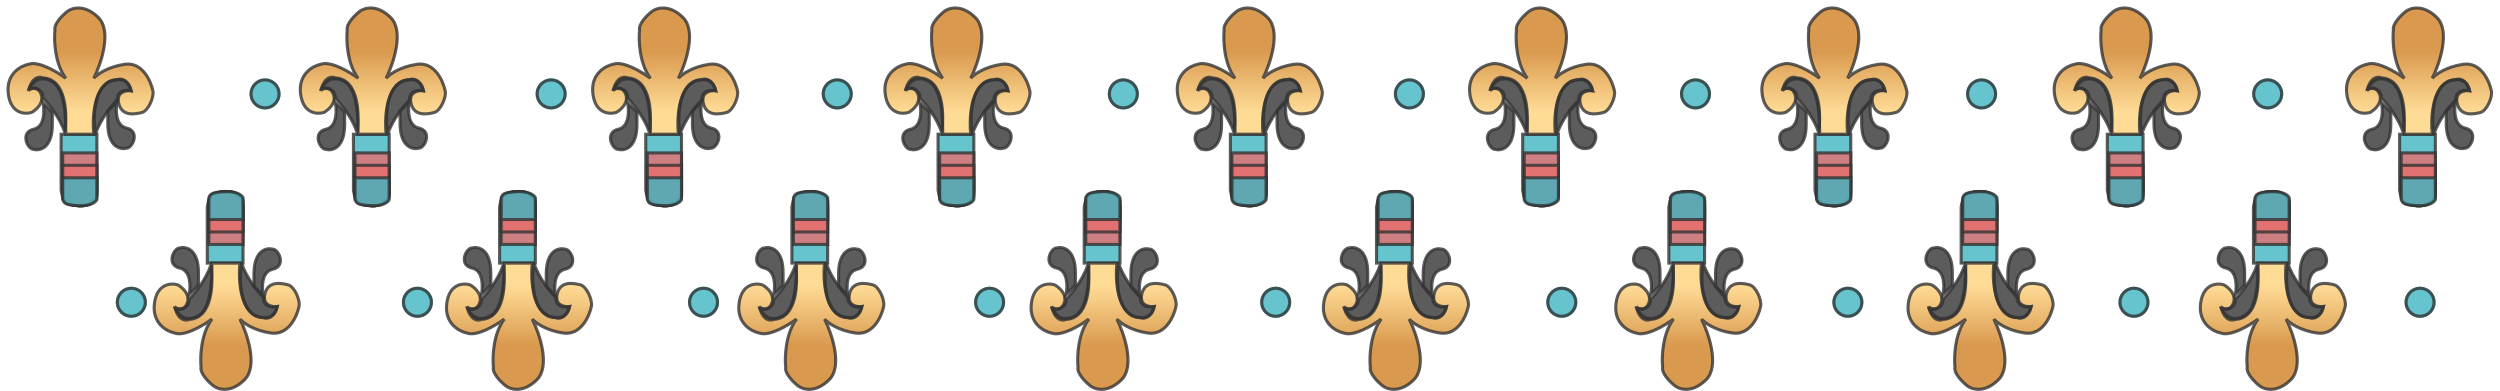 <svg width="313" height="49" viewBox="0 0 313 49" fill="none" xmlns="http://www.w3.org/2000/svg">
<g opacity="0.8">
<path d="M304.909 23.814V16.806H300.431V23.814C300.626 24.788 300.626 25.566 302.573 25.761C304.13 25.917 304.779 24.528 304.909 23.814Z" fill="#0FA3B1" fill-opacity="0.8" stroke="black" stroke-opacity="0.8" stroke-width="0.389"/>
<path d="M304.909 24.315V19.142H300.626V24.315C300.812 25.034 300.812 25.608 302.674 25.752C304.164 25.867 304.784 24.842 304.909 24.315Z" fill="#E14A4A" fill-opacity="0.8" stroke="black" stroke-opacity="0.8" stroke-width="0.389"/>
<path d="M304.909 24.655V20.7H300.626V24.655C300.812 25.205 300.812 25.644 302.674 25.754C304.164 25.842 304.784 25.058 304.909 24.655Z" fill="#E14A4A" fill-opacity="0.8" stroke="black" stroke-opacity="0.8" stroke-width="0.389"/>
<path d="M304.909 24.996V22.257H300.626V24.996C300.812 25.376 300.812 25.68 302.674 25.756C304.164 25.817 304.784 25.274 304.909 24.996Z" fill="#0FA3B1" fill-opacity="0.8" stroke="black" stroke-opacity="0.8" stroke-width="0.389"/>
<path d="M306.466 10.188C304.442 11.278 304.325 15.054 304.52 16.806H301.016C301.016 14.989 300.977 11.122 299.264 10.188C297.55 9.253 296.603 10.577 296.344 11.356C296.668 11.031 297.434 10.655 297.901 11.745C298.368 12.835 297.317 13.757 296.733 14.081C295.889 14.341 294.124 14.237 293.813 11.745C293.501 9.253 295.37 8.241 296.344 8.046C297.589 7.579 299.977 9.02 301.016 9.798C299.614 7.929 299.523 4.996 299.653 3.764C299.497 2.985 300.626 1.882 301.21 1.428C301.794 0.973 303.391 0.493 305.104 2.206C306.817 3.919 305.428 7.981 304.52 9.798C304.909 9.344 306.233 8.358 308.413 8.046C310.593 7.735 311.657 10.123 311.917 11.356C312.112 12.134 311.333 13.886 310.554 14.081C309.776 14.276 308.024 14.665 307.634 12.913C307.323 11.511 308.543 11.291 309.192 11.356C308.88 9.643 307.245 9.863 306.466 10.188Z" fill="url(#paint0_linear_1619_14264)" stroke="black" stroke-opacity="0.8" stroke-width="0.389"/>
<path d="M304.714 16.806C305.337 14.938 306.791 13.172 307.439 12.524C307.439 11.278 308.607 11.226 309.191 11.356C308.724 9.798 307.829 9.798 307.439 9.993C304.48 10.149 304.39 14.6 304.714 16.806Z" fill="black" fill-opacity="0.8" stroke="black" stroke-opacity="0.8" stroke-width="0.389"/>
<path d="M300.887 16.567C300.264 14.699 298.811 12.934 298.162 12.285C298.162 11.039 296.994 10.987 296.41 11.117C296.877 9.559 297.773 9.559 298.162 9.754C301.121 9.91 301.212 14.361 300.887 16.567Z" fill="black" fill-opacity="0.8" stroke="black" stroke-opacity="0.8" stroke-width="0.389"/>
<path d="M308.608 16.028C307.207 15.716 307.245 13.692 307.44 12.718L306.272 13.886V15.444C306.272 18.403 307.829 18.753 308.608 18.558C309.387 18.558 310.36 16.417 308.608 16.028Z" fill="black" fill-opacity="0.8" stroke="black" stroke-opacity="0.8" stroke-width="0.389"/>
<path d="M296.994 16.178C298.396 15.867 298.357 13.842 298.162 12.869L299.33 14.037V15.594C299.33 18.553 297.773 18.904 296.994 18.709C296.216 18.709 295.242 16.567 296.994 16.178Z" fill="black" fill-opacity="0.8" stroke="black" stroke-opacity="0.8" stroke-width="0.389"/>
<path d="M268.312 23.814V16.806H263.835V23.814C264.029 24.788 264.029 25.566 265.976 25.761C267.533 25.917 268.182 24.528 268.312 23.814Z" fill="#0FA3B1" fill-opacity="0.8" stroke="black" stroke-opacity="0.8" stroke-width="0.389"/>
<path d="M268.312 24.315V19.142H264.029V24.315C264.215 25.034 264.215 25.608 266.077 25.752C267.567 25.867 268.188 24.842 268.312 24.315Z" fill="#E14A4A" fill-opacity="0.8" stroke="black" stroke-opacity="0.8" stroke-width="0.389"/>
<path d="M268.312 24.655V20.7H264.029V24.655C264.215 25.205 264.215 25.644 266.077 25.754C267.567 25.842 268.188 25.058 268.312 24.655Z" fill="#E14A4A" fill-opacity="0.8" stroke="black" stroke-opacity="0.8" stroke-width="0.389"/>
<path d="M268.312 24.996V22.257H264.029V24.996C264.215 25.376 264.215 25.68 266.077 25.756C267.567 25.817 268.188 25.274 268.312 24.996Z" fill="#0FA3B1" fill-opacity="0.8" stroke="black" stroke-opacity="0.8" stroke-width="0.389"/>
<path d="M269.87 10.188C267.845 11.278 267.728 15.054 267.923 16.806H264.419C264.419 14.989 264.38 11.122 262.667 10.188C260.954 9.253 260.007 10.577 259.747 11.356C260.071 11.031 260.837 10.655 261.304 11.745C261.772 12.835 260.72 13.757 260.136 14.081C259.293 14.341 257.528 14.237 257.216 11.745C256.905 9.253 258.774 8.241 259.747 8.046C260.993 7.579 263.381 9.02 264.419 9.798C263.017 7.929 262.927 4.996 263.056 3.764C262.901 2.985 264.03 1.882 264.614 1.428C265.198 0.973 266.794 0.493 268.507 2.206C270.22 3.919 268.831 7.981 267.923 9.798C268.312 9.344 269.636 8.358 271.816 8.046C273.997 7.735 275.061 10.123 275.32 11.356C275.515 12.134 274.736 13.886 273.958 14.081C273.179 14.276 271.427 14.665 271.038 12.913C270.726 11.511 271.946 11.291 272.595 11.356C272.284 9.643 270.648 9.863 269.87 10.188Z" fill="url(#paint1_linear_1619_14264)" stroke="black" stroke-opacity="0.8" stroke-width="0.389"/>
<path d="M268.118 16.806C268.74 14.938 270.194 13.172 270.843 12.524C270.843 11.278 272.011 11.226 272.595 11.356C272.128 9.798 271.232 9.798 270.843 9.993C267.884 10.149 267.793 14.6 268.118 16.806Z" fill="black" fill-opacity="0.8" stroke="black" stroke-opacity="0.8" stroke-width="0.389"/>
<path d="M264.291 16.567C263.668 14.699 262.215 12.934 261.566 12.285C261.566 11.039 260.398 10.987 259.814 11.117C260.281 9.559 261.177 9.559 261.566 9.754C264.525 9.91 264.616 14.361 264.291 16.567Z" fill="black" fill-opacity="0.8" stroke="black" stroke-opacity="0.8" stroke-width="0.389"/>
<path d="M272.012 16.028C270.61 15.716 270.649 13.692 270.844 12.718L269.676 13.886V15.444C269.676 18.402 271.233 18.753 272.012 18.558C272.79 18.558 273.764 16.417 272.012 16.028Z" fill="black" fill-opacity="0.8" stroke="black" stroke-opacity="0.8" stroke-width="0.389"/>
<path d="M260.398 16.178C261.799 15.867 261.761 13.842 261.566 12.869L262.734 14.037V15.594C262.734 18.553 261.177 18.904 260.398 18.709C259.619 18.709 258.646 16.567 260.398 16.178Z" fill="black" fill-opacity="0.8" stroke="black" stroke-opacity="0.8" stroke-width="0.389"/>
<path d="M231.713 23.814V16.806H227.236V23.814C227.431 24.788 227.431 25.566 229.377 25.761C230.935 25.917 231.583 24.528 231.713 23.814Z" fill="#0FA3B1" fill-opacity="0.8" stroke="black" stroke-opacity="0.8" stroke-width="0.389"/>
<path d="M231.713 24.315V19.142H227.431V24.315C227.617 25.034 227.617 25.608 229.479 25.752C230.968 25.867 231.589 24.842 231.713 24.315Z" fill="#E14A4A" fill-opacity="0.8" stroke="black" stroke-opacity="0.8" stroke-width="0.389"/>
<path d="M231.713 24.655V20.7H227.431V24.655C227.617 25.205 227.617 25.644 229.479 25.754C230.968 25.842 231.589 25.058 231.713 24.655Z" fill="#E14A4A" fill-opacity="0.8" stroke="black" stroke-opacity="0.8" stroke-width="0.389"/>
<path d="M231.713 24.995V22.257H227.431V24.995C227.617 25.376 227.617 25.68 229.479 25.756C230.968 25.817 231.589 25.274 231.713 24.995Z" fill="#0FA3B1" fill-opacity="0.8" stroke="black" stroke-opacity="0.8" stroke-width="0.389"/>
<path d="M233.271 10.188C231.246 11.278 231.13 15.054 231.324 16.806H227.82C227.82 14.989 227.781 11.122 226.068 10.188C224.355 9.253 223.408 10.577 223.148 11.356C223.473 11.031 224.238 10.655 224.706 11.745C225.173 12.835 224.122 13.757 223.538 14.081C222.694 14.341 220.929 14.237 220.618 11.745C220.306 9.253 222.175 8.241 223.148 8.046C224.394 7.579 226.782 9.02 227.82 9.798C226.419 7.929 226.328 4.996 226.458 3.764C226.302 2.985 227.431 1.882 228.015 1.428C228.599 0.973 230.195 0.493 231.908 2.206C233.621 3.919 232.233 7.981 231.324 9.798C231.714 9.344 233.037 8.358 235.218 8.046C237.398 7.735 238.462 10.123 238.722 11.356C238.916 12.134 238.138 13.886 237.359 14.081C236.58 14.276 234.828 14.665 234.439 12.913C234.127 11.511 235.347 11.291 235.996 11.356C235.685 9.643 234.05 9.863 233.271 10.188Z" fill="url(#paint2_linear_1619_14264)" stroke="black" stroke-opacity="0.8" stroke-width="0.389"/>
<path d="M231.519 16.806C232.142 14.938 233.595 13.172 234.244 12.524C234.244 11.278 235.412 11.226 235.996 11.356C235.529 9.798 234.633 9.798 234.244 9.993C231.285 10.149 231.194 14.6 231.519 16.806Z" fill="black" fill-opacity="0.8" stroke="black" stroke-opacity="0.8" stroke-width="0.389"/>
<path d="M227.693 16.567C227.07 14.699 225.616 12.934 224.967 12.285C224.967 11.039 223.799 10.987 223.215 11.117C223.683 9.559 224.578 9.559 224.967 9.754C227.926 9.91 228.017 14.361 227.693 16.567Z" fill="black" fill-opacity="0.8" stroke="black" stroke-opacity="0.8" stroke-width="0.389"/>
<path d="M235.413 16.028C234.011 15.716 234.05 13.692 234.245 12.718L233.077 13.886V15.444C233.077 18.402 234.634 18.753 235.413 18.558C236.191 18.558 237.165 16.417 235.413 16.028Z" fill="black" fill-opacity="0.8" stroke="black" stroke-opacity="0.8" stroke-width="0.389"/>
<path d="M223.799 16.178C225.201 15.867 225.162 13.842 224.967 12.869L226.135 14.037V15.594C226.135 18.553 224.578 18.903 223.799 18.709C223.02 18.709 222.047 16.567 223.799 16.178Z" fill="black" fill-opacity="0.8" stroke="black" stroke-opacity="0.8" stroke-width="0.389"/>
<path d="M195.116 23.814V16.806H190.638V23.814C190.833 24.788 190.833 25.566 192.78 25.761C194.337 25.917 194.986 24.528 195.116 23.814Z" fill="#0FA3B1" fill-opacity="0.8" stroke="black" stroke-opacity="0.8" stroke-width="0.389"/>
<path d="M195.116 24.315V19.142H190.833V24.315C191.019 25.034 191.019 25.608 192.881 25.752C194.371 25.867 194.991 24.842 195.116 24.315Z" fill="#E14A4A" fill-opacity="0.8" stroke="black" stroke-opacity="0.8" stroke-width="0.389"/>
<path d="M195.116 24.655V20.7H190.833V24.655C191.019 25.205 191.019 25.644 192.881 25.754C194.371 25.842 194.991 25.058 195.116 24.655Z" fill="#E14A4A" fill-opacity="0.8" stroke="black" stroke-opacity="0.8" stroke-width="0.389"/>
<path d="M195.116 24.996V22.257H190.833V24.996C191.019 25.376 191.019 25.68 192.881 25.756C194.371 25.817 194.991 25.274 195.116 24.996Z" fill="#0FA3B1" fill-opacity="0.8" stroke="black" stroke-opacity="0.8" stroke-width="0.389"/>
<path d="M196.673 10.188C194.649 11.278 194.532 15.054 194.727 16.806H191.223C191.223 14.989 191.184 11.122 189.471 10.188C187.758 9.253 186.81 10.577 186.551 11.356C186.875 11.031 187.641 10.655 188.108 11.745C188.575 12.835 187.524 13.757 186.94 14.081C186.096 14.341 184.332 14.237 184.02 11.745C183.709 9.253 185.577 8.241 186.551 8.046C187.797 7.579 190.185 9.02 191.223 9.798C189.821 7.929 189.73 4.996 189.86 3.764C189.704 2.985 190.833 1.882 191.417 1.428C192.001 0.973 193.598 0.493 195.311 2.206C197.024 3.919 195.635 7.981 194.727 9.798C195.116 9.344 196.44 8.358 198.62 8.046C200.8 7.735 201.864 10.123 202.124 11.356C202.319 12.134 201.54 13.886 200.761 14.081C199.983 14.276 198.231 14.665 197.841 12.913C197.53 11.511 198.75 11.291 199.399 11.356C199.087 9.643 197.452 9.863 196.673 10.188Z" fill="url(#paint3_linear_1619_14264)" stroke="black" stroke-opacity="0.8" stroke-width="0.389"/>
<path d="M194.921 16.806C195.544 14.938 196.998 13.172 197.647 12.524C197.647 11.278 198.815 11.226 199.399 11.356C198.931 9.798 198.036 9.798 197.647 9.993C194.688 10.149 194.597 14.6 194.921 16.806Z" fill="black" fill-opacity="0.8" stroke="black" stroke-opacity="0.8" stroke-width="0.389"/>
<path d="M191.095 16.567C190.472 14.699 189.019 12.934 188.37 12.285C188.37 11.039 187.202 10.987 186.618 11.117C187.085 9.559 187.98 9.559 188.37 9.754C191.329 9.91 191.42 14.361 191.095 16.567Z" fill="black" fill-opacity="0.8" stroke="black" stroke-opacity="0.8" stroke-width="0.389"/>
<path d="M198.815 16.028C197.414 15.716 197.453 13.692 197.647 12.718L196.479 13.886V15.444C196.479 18.402 198.037 18.753 198.815 18.558C199.594 18.558 200.567 16.417 198.815 16.028Z" fill="black" fill-opacity="0.8" stroke="black" stroke-opacity="0.8" stroke-width="0.389"/>
<path d="M187.202 16.178C188.603 15.867 188.564 13.842 188.37 12.869L189.538 14.037V15.594C189.538 18.553 187.98 18.904 187.202 18.709C186.423 18.709 185.45 16.567 187.202 16.178Z" fill="black" fill-opacity="0.8" stroke="black" stroke-opacity="0.8" stroke-width="0.389"/>
<path d="M158.519 23.814V16.806H154.042V23.814C154.237 24.788 154.237 25.566 156.183 25.761C157.741 25.917 158.39 24.528 158.519 23.814Z" fill="#0FA3B1" fill-opacity="0.8" stroke="black" stroke-opacity="0.8" stroke-width="0.389"/>
<path d="M158.519 24.315V19.142H154.237V24.315C154.423 25.034 154.423 25.608 156.285 25.752C157.775 25.867 158.395 24.842 158.519 24.315Z" fill="#E14A4A" fill-opacity="0.8" stroke="black" stroke-opacity="0.8" stroke-width="0.389"/>
<path d="M158.519 24.655V20.7H154.237V24.655C154.423 25.205 154.423 25.644 156.285 25.754C157.775 25.842 158.395 25.058 158.519 24.655Z" fill="#E14A4A" fill-opacity="0.8" stroke="black" stroke-opacity="0.8" stroke-width="0.389"/>
<path d="M158.519 24.996V22.257H154.237V24.996C154.423 25.376 154.423 25.68 156.285 25.756C157.775 25.817 158.395 25.274 158.519 24.996Z" fill="#0FA3B1" fill-opacity="0.8" stroke="black" stroke-opacity="0.8" stroke-width="0.389"/>
<path d="M160.077 10.188C158.053 11.278 157.936 15.054 158.13 16.806H154.626C154.626 14.989 154.587 11.122 152.874 10.188C151.161 9.253 150.214 10.577 149.954 11.356C150.279 11.031 151.045 10.655 151.512 11.745C151.979 12.835 150.928 13.757 150.344 14.081C149.5 14.341 147.735 14.237 147.424 11.745C147.112 9.253 148.981 8.241 149.954 8.046C151.2 7.579 153.588 9.02 154.626 9.798C153.225 7.929 153.134 4.996 153.264 3.764C153.108 2.985 154.237 1.882 154.821 1.428C155.405 0.973 157.001 0.493 158.714 2.206C160.427 3.919 159.039 7.981 158.13 9.798C158.52 9.344 159.843 8.358 162.024 8.046C164.204 7.735 165.268 10.123 165.528 11.356C165.722 12.134 164.944 13.886 164.165 14.081C163.386 14.276 161.634 14.665 161.245 12.913C160.934 11.511 162.154 11.291 162.802 11.356C162.491 9.643 160.856 9.863 160.077 10.188Z" fill="url(#paint4_linear_1619_14264)" stroke="black" stroke-opacity="0.8" stroke-width="0.389"/>
<path d="M158.325 16.806C158.948 14.938 160.401 13.172 161.05 12.524C161.05 11.278 162.218 11.226 162.802 11.356C162.335 9.798 161.44 9.798 161.05 9.993C158.091 10.149 158 14.6 158.325 16.806Z" fill="black" fill-opacity="0.8" stroke="black" stroke-opacity="0.8" stroke-width="0.389"/>
<path d="M154.499 16.567C153.876 14.699 152.422 12.934 151.773 12.285C151.773 11.039 150.605 10.987 150.021 11.117C150.489 9.559 151.384 9.559 151.773 9.754C154.732 9.91 154.823 14.361 154.499 16.567Z" fill="black" fill-opacity="0.8" stroke="black" stroke-opacity="0.8" stroke-width="0.389"/>
<path d="M162.219 16.028C160.817 15.716 160.856 13.692 161.051 12.718L159.883 13.886V15.444C159.883 18.402 161.44 18.753 162.219 18.558C162.998 18.558 163.971 16.417 162.219 16.028Z" fill="black" fill-opacity="0.8" stroke="black" stroke-opacity="0.8" stroke-width="0.389"/>
<path d="M150.605 16.178C152.007 15.867 151.968 13.842 151.773 12.869L152.941 14.037V15.594C152.941 18.553 151.384 18.904 150.605 18.709C149.827 18.709 148.853 16.567 150.605 16.178Z" fill="black" fill-opacity="0.8" stroke="black" stroke-opacity="0.8" stroke-width="0.389"/>
<path d="M121.921 23.814V16.806H117.444V23.814C117.639 24.788 117.639 25.566 119.585 25.761C121.143 25.917 121.791 24.528 121.921 23.814Z" fill="#0FA3B1" fill-opacity="0.8" stroke="black" stroke-opacity="0.8" stroke-width="0.389"/>
<path d="M121.921 24.315V19.142H117.639V24.315C117.825 25.034 117.825 25.608 119.687 25.752C121.176 25.867 121.797 24.842 121.921 24.315Z" fill="#E14A4A" fill-opacity="0.8" stroke="black" stroke-opacity="0.8" stroke-width="0.389"/>
<path d="M121.921 24.655V20.7H117.639V24.655C117.825 25.205 117.825 25.644 119.687 25.754C121.176 25.842 121.797 25.058 121.921 24.655Z" fill="#E14A4A" fill-opacity="0.8" stroke="black" stroke-opacity="0.8" stroke-width="0.389"/>
<path d="M121.921 24.996V22.257H117.639V24.996C117.825 25.376 117.825 25.68 119.687 25.756C121.176 25.817 121.797 25.274 121.921 24.996Z" fill="#0FA3B1" fill-opacity="0.8" stroke="black" stroke-opacity="0.8" stroke-width="0.389"/>
<path d="M123.479 10.188C121.454 11.278 121.338 15.054 121.532 16.806H118.028C118.028 14.989 117.989 11.122 116.276 10.188C114.563 9.253 113.616 10.577 113.356 11.356C113.681 11.031 114.446 10.655 114.914 11.745C115.381 12.835 114.33 13.757 113.746 14.081C112.902 14.341 111.137 14.237 110.826 11.745C110.514 9.253 112.383 8.241 113.356 8.046C114.602 7.579 116.99 9.02 118.028 9.798C116.627 7.929 116.536 4.996 116.666 3.764C116.51 2.985 117.639 1.882 118.223 1.428C118.807 0.973 120.403 0.493 122.116 2.206C123.829 3.919 122.441 7.981 121.532 9.798C121.922 9.344 123.245 8.358 125.426 8.046C127.606 7.735 128.67 10.123 128.93 11.356C129.124 12.134 128.346 13.886 127.567 14.081C126.788 14.276 125.036 14.665 124.647 12.913C124.335 11.511 125.555 11.291 126.204 11.356C125.893 9.643 124.258 9.863 123.479 10.188Z" fill="url(#paint5_linear_1619_14264)" stroke="black" stroke-opacity="0.8" stroke-width="0.389"/>
<path d="M121.727 16.806C122.35 14.938 123.803 13.172 124.452 12.524C124.452 11.278 125.62 11.226 126.204 11.356C125.737 9.798 124.841 9.798 124.452 9.993C121.493 10.149 121.402 14.6 121.727 16.806Z" fill="black" fill-opacity="0.8" stroke="black" stroke-opacity="0.8" stroke-width="0.389"/>
<path d="M117.901 16.567C117.278 14.699 115.824 12.934 115.175 12.285C115.175 11.039 114.007 10.987 113.423 11.117C113.891 9.559 114.786 9.559 115.175 9.754C118.134 9.91 118.225 14.361 117.901 16.567Z" fill="black" fill-opacity="0.8" stroke="black" stroke-opacity="0.8" stroke-width="0.389"/>
<path d="M125.621 16.028C124.219 15.716 124.258 13.692 124.453 12.718L123.285 13.886V15.444C123.285 18.402 124.842 18.753 125.621 18.558C126.399 18.558 127.373 16.417 125.621 16.028Z" fill="black" fill-opacity="0.8" stroke="black" stroke-opacity="0.8" stroke-width="0.389"/>
<path d="M114.007 16.178C115.409 15.867 115.37 13.842 115.175 12.869L116.343 14.037V15.594C116.343 18.553 114.786 18.904 114.007 18.709C113.228 18.709 112.255 16.567 114.007 16.178Z" fill="black" fill-opacity="0.8" stroke="black" stroke-opacity="0.8" stroke-width="0.389"/>
<path d="M85.325 23.814V16.806H80.847V23.814C81.042 24.788 81.042 25.566 82.989 25.761C84.546 25.917 85.195 24.528 85.325 23.814Z" fill="#0FA3B1" fill-opacity="0.8" stroke="black" stroke-opacity="0.8" stroke-width="0.389"/>
<path d="M85.325 24.315V19.142H81.042V24.315C81.228 25.034 81.228 25.608 83.09 25.752C84.58 25.867 85.2 24.842 85.325 24.315Z" fill="#E14A4A" fill-opacity="0.8" stroke="black" stroke-opacity="0.8" stroke-width="0.389"/>
<path d="M85.325 24.655V20.7H81.042V24.655C81.228 25.205 81.228 25.644 83.09 25.754C84.58 25.842 85.2 25.058 85.325 24.655Z" fill="#E14A4A" fill-opacity="0.8" stroke="black" stroke-opacity="0.8" stroke-width="0.389"/>
<path d="M85.325 24.996V22.257H81.042V24.996C81.228 25.376 81.228 25.68 83.09 25.756C84.58 25.817 85.2 25.274 85.325 24.996Z" fill="#0FA3B1" fill-opacity="0.8" stroke="black" stroke-opacity="0.8" stroke-width="0.389"/>
<path d="M86.882 10.188C84.858 11.278 84.741 15.054 84.936 16.806H81.432C81.432 14.989 81.393 11.122 79.68 10.188C77.966 9.253 77.019 10.577 76.76 11.356C77.084 11.031 77.85 10.655 78.317 11.745C78.784 12.835 77.733 13.757 77.149 14.081C76.305 14.341 74.54 14.237 74.229 11.745C73.917 9.253 75.786 8.241 76.76 8.046C78.005 7.579 80.393 9.02 81.432 9.798C80.03 7.929 79.939 4.996 80.069 3.764C79.913 2.985 81.042 1.882 81.626 1.428C82.21 0.973 83.806 0.493 85.52 2.206C87.233 3.919 85.844 7.981 84.936 9.798C85.325 9.344 86.649 8.358 88.829 8.046C91.009 7.735 92.073 10.123 92.333 11.356C92.528 12.134 91.749 13.886 90.97 14.081C90.192 14.276 88.44 14.665 88.05 12.913C87.739 11.511 88.959 11.291 89.608 11.356C89.296 9.643 87.661 9.863 86.882 10.188Z" fill="url(#paint6_linear_1619_14264)" stroke="black" stroke-opacity="0.8" stroke-width="0.389"/>
<path d="M85.13 16.806C85.753 14.938 87.207 13.172 87.855 12.524C87.855 11.278 89.023 11.226 89.607 11.356C89.14 9.798 88.245 9.798 87.855 9.993C84.897 10.149 84.806 14.6 85.13 16.806Z" fill="black" fill-opacity="0.8" stroke="black" stroke-opacity="0.8" stroke-width="0.389"/>
<path d="M81.304 16.567C80.681 14.699 79.228 12.934 78.579 12.285C78.579 11.039 77.411 10.987 76.827 11.117C77.294 9.559 78.189 9.559 78.579 9.754C81.538 9.91 81.629 14.361 81.304 16.567Z" fill="black" fill-opacity="0.8" stroke="black" stroke-opacity="0.8" stroke-width="0.389"/>
<path d="M89.024 16.028C87.623 15.716 87.662 13.692 87.856 12.718L86.688 13.886V15.444C86.688 18.403 88.245 18.753 89.024 18.558C89.803 18.558 90.776 16.417 89.024 16.028Z" fill="black" fill-opacity="0.8" stroke="black" stroke-opacity="0.8" stroke-width="0.389"/>
<path d="M77.41 16.178C78.812 15.867 78.773 13.842 78.578 12.869L79.746 14.037V15.594C79.746 18.553 78.189 18.904 77.41 18.709C76.632 18.709 75.658 16.567 77.41 16.178Z" fill="black" fill-opacity="0.8" stroke="black" stroke-opacity="0.8" stroke-width="0.389"/>
<path d="M48.727 23.814V16.806H44.25V23.814C44.444 24.788 44.444 25.566 46.391 25.761C47.948 25.917 48.597 24.528 48.727 23.814Z" fill="#0FA3B1" fill-opacity="0.8" stroke="black" stroke-opacity="0.8" stroke-width="0.389"/>
<path d="M48.727 24.315V19.142H44.444V24.315C44.63 25.034 44.63 25.608 46.492 25.752C47.982 25.867 48.603 24.842 48.727 24.315Z" fill="#E14A4A" fill-opacity="0.8" stroke="black" stroke-opacity="0.8" stroke-width="0.389"/>
<path d="M48.727 24.655V20.7H44.444V24.655C44.63 25.205 44.63 25.644 46.492 25.754C47.982 25.842 48.603 25.058 48.727 24.655Z" fill="#E14A4A" fill-opacity="0.8" stroke="black" stroke-opacity="0.8" stroke-width="0.389"/>
<path d="M48.727 24.996V22.257H44.444V24.996C44.63 25.376 44.63 25.68 46.492 25.756C47.982 25.817 48.603 25.274 48.727 24.996Z" fill="#0FA3B1" fill-opacity="0.8" stroke="black" stroke-opacity="0.8" stroke-width="0.389"/>
<path d="M50.285 10.188C48.26 11.278 48.143 15.054 48.338 16.806H44.834C44.834 14.989 44.795 11.122 43.082 10.188C41.369 9.253 40.422 10.577 40.162 11.356C40.486 11.031 41.252 10.655 41.719 11.745C42.187 12.835 41.135 13.757 40.551 14.081C39.708 14.341 37.943 14.237 37.631 11.745C37.32 9.253 39.189 8.241 40.162 8.046C41.408 7.579 43.796 9.02 44.834 9.798C43.432 7.929 43.342 4.996 43.471 3.764C43.316 2.985 44.445 1.882 45.029 1.428C45.613 0.973 47.209 0.493 48.922 2.206C50.635 3.919 49.246 7.981 48.338 9.798C48.727 9.344 50.051 8.358 52.231 8.046C54.411 7.735 55.476 10.123 55.735 11.356C55.93 12.134 55.151 13.886 54.373 14.081C53.594 14.276 51.842 14.665 51.453 12.913C51.141 11.511 52.361 11.291 53.01 11.356C52.698 9.643 51.063 9.863 50.285 10.188Z" fill="url(#paint7_linear_1619_14264)" stroke="black" stroke-opacity="0.8" stroke-width="0.389"/>
<path d="M48.532 16.806C49.155 14.938 50.609 13.172 51.258 12.524C51.258 11.278 52.426 11.226 53.01 11.356C52.543 9.798 51.647 9.798 51.258 9.993C48.299 10.149 48.208 14.6 48.532 16.806Z" fill="black" fill-opacity="0.8" stroke="black" stroke-opacity="0.8" stroke-width="0.389"/>
<path d="M44.706 16.567C44.084 14.699 42.63 12.934 41.981 12.285C41.981 11.039 40.813 10.987 40.229 11.117C40.696 9.559 41.592 9.559 41.981 9.754C44.94 9.91 45.031 14.361 44.706 16.567Z" fill="black" fill-opacity="0.8" stroke="black" stroke-opacity="0.8" stroke-width="0.389"/>
<path d="M52.426 16.028C51.025 15.716 51.064 13.692 51.258 12.718L50.09 13.886V15.444C50.09 18.402 51.648 18.753 52.426 18.558C53.205 18.558 54.178 16.417 52.426 16.028Z" fill="black" fill-opacity="0.8" stroke="black" stroke-opacity="0.8" stroke-width="0.389"/>
<path d="M40.813 16.178C42.214 15.867 42.175 13.842 41.981 12.869L43.149 14.037V15.594C43.149 18.553 41.592 18.904 40.813 18.709C40.034 18.709 39.061 16.567 40.813 16.178Z" fill="black" fill-opacity="0.8" stroke="black" stroke-opacity="0.8" stroke-width="0.389"/>
<path d="M12.13 23.814V16.806H7.653L7.653 23.814C7.848 24.788 7.848 25.566 9.794 25.761C11.352 25.917 12.001 24.528 12.13 23.814Z" fill="#0FA3B1" fill-opacity="0.8" stroke="black" stroke-opacity="0.8" stroke-width="0.389"/>
<path d="M12.13 24.315V19.142H7.848L7.848 24.315C8.034 25.034 8.034 25.608 9.896 25.752C11.385 25.867 12.006 24.842 12.13 24.315Z" fill="#E14A4A" fill-opacity="0.8" stroke="black" stroke-opacity="0.8" stroke-width="0.389"/>
<path d="M12.13 24.655V20.7H7.848V24.655C8.034 25.205 8.034 25.644 9.896 25.754C11.385 25.842 12.006 25.058 12.13 24.655Z" fill="#E14A4A" fill-opacity="0.8" stroke="black" stroke-opacity="0.8" stroke-width="0.389"/>
<path d="M12.13 24.996V22.257H7.848V24.996C8.034 25.376 8.034 25.68 9.896 25.756C11.385 25.817 12.006 25.274 12.13 24.996Z" fill="#0FA3B1" fill-opacity="0.8" stroke="black" stroke-opacity="0.8" stroke-width="0.389"/>
<path d="M13.688 10.188C11.663 11.278 11.547 15.054 11.741 16.806H8.237C8.237 14.989 8.198 11.122 6.485 10.188C4.772 9.253 3.825 10.577 3.565 11.356C3.89 11.031 4.655 10.655 5.123 11.745C5.59 12.835 4.539 13.757 3.955 14.081C3.111 14.341 1.346 14.237 1.035 11.745C0.723 9.253 2.592 8.241 3.565 8.046C4.811 7.579 7.199 9.02 8.237 9.798C6.836 7.929 6.745 4.996 6.875 3.764C6.719 2.985 7.848 1.882 8.432 1.428C9.016 0.973 10.612 0.493 12.325 2.206C14.038 3.919 12.65 7.981 11.741 9.798C12.131 9.344 13.454 8.358 15.635 8.046C17.815 7.735 18.879 10.123 19.139 11.356C19.333 12.134 18.555 13.886 17.776 14.081C16.997 14.276 15.245 14.665 14.856 12.913C14.544 11.511 15.764 11.291 16.413 11.356C16.102 9.643 14.467 9.863 13.688 10.188Z" fill="url(#paint8_linear_1619_14264)" stroke="black" stroke-opacity="0.8" stroke-width="0.389"/>
<path d="M11.936 16.806C12.559 14.938 14.012 13.172 14.661 12.524C14.661 11.278 15.829 11.226 16.413 11.356C15.946 9.798 15.05 9.798 14.661 9.993C11.702 10.149 11.611 14.6 11.936 16.806Z" fill="black" fill-opacity="0.8" stroke="black" stroke-opacity="0.8" stroke-width="0.389"/>
<path d="M8.11 16.567C7.487 14.699 6.033 12.934 5.384 12.285C5.384 11.039 4.216 10.987 3.632 11.117C4.1 9.559 4.995 9.559 5.384 9.754C8.343 9.91 8.434 14.361 8.11 16.567Z" fill="black" fill-opacity="0.8" stroke="black" stroke-opacity="0.8" stroke-width="0.389"/>
<path d="M15.83 16.028C14.428 15.716 14.467 13.692 14.662 12.718L13.494 13.886V15.444C13.494 18.403 15.051 18.753 15.83 18.558C16.608 18.558 17.582 16.417 15.83 16.028Z" fill="black" fill-opacity="0.8" stroke="black" stroke-opacity="0.8" stroke-width="0.389"/>
<path d="M4.216 16.178C5.618 15.867 5.579 13.842 5.384 12.869L6.552 14.037V15.594C6.552 18.553 4.995 18.904 4.216 18.709C3.437 18.709 2.464 16.567 4.216 16.178Z" fill="black" fill-opacity="0.8" stroke="black" stroke-opacity="0.8" stroke-width="0.389"/>
<path d="M286.609 25.93V32.938H282.131V25.93C282.326 24.956 282.326 24.178 284.273 23.983C285.83 23.827 286.479 25.216 286.609 25.93Z" fill="#0FA3B1" fill-opacity="0.8" stroke="black" stroke-opacity="0.8" stroke-width="0.389"/>
<path d="M286.609 25.429V30.602H282.326V25.429C282.512 24.71 282.512 24.136 284.374 23.992C285.864 23.877 286.485 24.902 286.609 25.429Z" fill="#E14A4A" fill-opacity="0.8" stroke="black" stroke-opacity="0.8" stroke-width="0.389"/>
<path d="M286.609 25.088V29.044H282.326V25.088C282.512 24.539 282.512 24.1 284.374 23.99C285.864 23.902 286.485 24.686 286.609 25.088Z" fill="#E14A4A" fill-opacity="0.8" stroke="black" stroke-opacity="0.8" stroke-width="0.389"/>
<path d="M286.609 24.748V27.487H282.326V24.748C282.512 24.368 282.512 24.064 284.374 23.988C285.864 23.927 286.485 24.469 286.609 24.748Z" fill="#0FA3B1" fill-opacity="0.8" stroke="black" stroke-opacity="0.8" stroke-width="0.389"/>
<path d="M288.166 39.556C286.142 38.466 286.025 34.69 286.22 32.938H282.716C282.716 34.755 282.677 38.622 280.964 39.556C279.251 40.491 278.303 39.167 278.044 38.388C278.368 38.713 279.134 39.089 279.601 37.999C280.068 36.909 279.017 35.987 278.433 35.663C277.59 35.403 275.825 35.507 275.513 37.999C275.202 40.491 277.07 41.503 278.044 41.698C279.29 42.165 281.678 40.724 282.716 39.946C281.314 41.814 281.223 44.747 281.353 45.98C281.197 46.759 282.326 47.862 282.91 48.316C283.494 48.77 285.091 49.251 286.804 47.538C288.517 45.825 287.128 41.763 286.22 39.946C286.609 40.4 287.933 41.386 290.113 41.698C292.293 42.009 293.358 39.621 293.617 38.388C293.812 37.61 293.033 35.858 292.254 35.663C291.476 35.468 289.724 35.079 289.334 36.831C289.023 38.233 290.243 38.453 290.892 38.388C290.58 40.101 288.945 39.881 288.166 39.556Z" fill="url(#paint9_linear_1619_14264)" stroke="black" stroke-opacity="0.8" stroke-width="0.389"/>
<path d="M286.414 32.938C287.037 34.806 288.491 36.571 289.14 37.22C289.14 38.466 290.308 38.518 290.892 38.388C290.424 39.946 289.529 39.946 289.14 39.751C286.181 39.595 286.09 35.144 286.414 32.938Z" fill="black" fill-opacity="0.8" stroke="black" stroke-opacity="0.8" stroke-width="0.389"/>
<path d="M282.588 33.176C281.965 35.045 280.512 36.81 279.863 37.459C279.863 38.705 278.695 38.757 278.111 38.627C278.578 40.184 279.474 40.184 279.863 39.99C282.822 39.834 282.913 35.383 282.588 33.176Z" fill="black" fill-opacity="0.8" stroke="black" stroke-opacity="0.8" stroke-width="0.389"/>
<path d="M290.308 33.716C288.907 34.028 288.946 36.052 289.14 37.026L287.972 35.858V34.3C287.972 31.341 289.53 30.991 290.308 31.186C291.087 31.186 292.06 33.327 290.308 33.716Z" fill="black" fill-opacity="0.8" stroke="black" stroke-opacity="0.8" stroke-width="0.389"/>
<path d="M278.695 33.566C280.096 33.877 280.057 35.902 279.863 36.875L281.031 35.707V34.15C281.031 31.191 279.473 30.84 278.695 31.035C277.916 31.035 276.943 33.176 278.695 33.566Z" fill="black" fill-opacity="0.8" stroke="black" stroke-opacity="0.8" stroke-width="0.389"/>
<path d="M250.013 25.93V32.938H245.536V25.93C245.73 24.956 245.73 24.178 247.677 23.983C249.234 23.827 249.883 25.216 250.013 25.93Z" fill="#0FA3B1" fill-opacity="0.8" stroke="black" stroke-opacity="0.8" stroke-width="0.389"/>
<path d="M250.013 25.429V30.602H245.73V25.429C245.917 24.71 245.917 24.136 247.779 23.992C249.268 23.877 249.889 24.902 250.013 25.429Z" fill="#E14A4A" fill-opacity="0.8" stroke="black" stroke-opacity="0.8" stroke-width="0.389"/>
<path d="M250.013 25.088V29.044H245.73V25.088C245.917 24.539 245.917 24.1 247.779 23.99C249.268 23.902 249.889 24.686 250.013 25.088Z" fill="#E14A4A" fill-opacity="0.8" stroke="black" stroke-opacity="0.8" stroke-width="0.389"/>
<path d="M250.013 24.748V27.487H245.73V24.748C245.917 24.368 245.917 24.064 247.779 23.988C249.268 23.927 249.889 24.469 250.013 24.748Z" fill="#0FA3B1" fill-opacity="0.8" stroke="black" stroke-opacity="0.8" stroke-width="0.389"/>
<path d="M251.571 39.556C249.546 38.466 249.429 34.69 249.624 32.938H246.12C246.12 34.755 246.081 38.622 244.368 39.556C242.655 40.491 241.708 39.167 241.448 38.388C241.773 38.713 242.538 39.089 243.005 37.999C243.473 36.909 242.421 35.987 241.837 35.663C240.994 35.403 239.229 35.507 238.917 37.999C238.606 40.491 240.475 41.503 241.448 41.698C242.694 42.165 245.082 40.724 246.12 39.946C244.718 41.814 244.628 44.747 244.757 45.98C244.602 46.759 245.731 47.862 246.315 48.316C246.899 48.77 248.495 49.251 250.208 47.538C251.921 45.825 250.532 41.763 249.624 39.946C250.013 40.4 251.337 41.386 253.517 41.698C255.698 42.009 256.762 39.621 257.021 38.388C257.216 37.61 256.437 35.858 255.659 35.663C254.88 35.468 253.128 35.079 252.739 36.831C252.427 38.233 253.647 38.453 254.296 38.388C253.985 40.101 252.349 39.881 251.571 39.556Z" fill="url(#paint10_linear_1619_14264)" stroke="black" stroke-opacity="0.8" stroke-width="0.389"/>
<path d="M249.819 32.938C250.441 34.806 251.895 36.571 252.544 37.22C252.544 38.466 253.712 38.518 254.296 38.388C253.829 39.946 252.933 39.946 252.544 39.751C249.585 39.595 249.494 35.144 249.819 32.938Z" fill="black" fill-opacity="0.8" stroke="black" stroke-opacity="0.8" stroke-width="0.389"/>
<path d="M245.993 33.176C245.37 35.045 243.916 36.81 243.267 37.459C243.267 38.705 242.099 38.757 241.515 38.627C241.982 40.184 242.878 40.184 243.267 39.99C246.226 39.834 246.317 35.383 245.993 33.176Z" fill="black" fill-opacity="0.8" stroke="black" stroke-opacity="0.8" stroke-width="0.389"/>
<path d="M253.713 33.716C252.311 34.028 252.35 36.052 252.545 37.026L251.377 35.858V34.3C251.377 31.341 252.934 30.991 253.713 31.186C254.491 31.186 255.465 33.327 253.713 33.716Z" fill="black" fill-opacity="0.8" stroke="black" stroke-opacity="0.8" stroke-width="0.389"/>
<path d="M242.099 33.566C243.501 33.877 243.462 35.902 243.267 36.875L244.435 35.707V34.15C244.435 31.191 242.878 30.84 242.099 31.035C241.32 31.035 240.347 33.176 242.099 33.566Z" fill="black" fill-opacity="0.8" stroke="black" stroke-opacity="0.8" stroke-width="0.389"/>
<path d="M213.415 25.93V32.938H208.938V25.93C209.133 24.956 209.133 24.178 211.079 23.983C212.637 23.827 213.286 25.216 213.415 25.93Z" fill="#0FA3B1" fill-opacity="0.8" stroke="black" stroke-opacity="0.8" stroke-width="0.389"/>
<path d="M213.415 25.429V30.602H209.133V25.429C209.319 24.71 209.319 24.136 211.181 23.992C212.671 23.877 213.291 24.902 213.415 25.429Z" fill="#E14A4A" fill-opacity="0.8" stroke="black" stroke-opacity="0.8" stroke-width="0.389"/>
<path d="M213.415 25.088V29.044H209.133V25.088C209.319 24.539 209.319 24.1 211.181 23.99C212.671 23.902 213.291 24.686 213.415 25.088Z" fill="#E14A4A" fill-opacity="0.8" stroke="black" stroke-opacity="0.8" stroke-width="0.389"/>
<path d="M213.415 24.748V27.487H209.133V24.748C209.319 24.368 209.319 24.064 211.181 23.988C212.671 23.927 213.291 24.469 213.415 24.748Z" fill="#0FA3B1" fill-opacity="0.8" stroke="black" stroke-opacity="0.8" stroke-width="0.389"/>
<path d="M214.973 39.556C212.949 38.466 212.832 34.69 213.026 32.938H209.522C209.522 34.754 209.483 38.622 207.77 39.556C206.057 40.491 205.11 39.167 204.85 38.388C205.175 38.713 205.941 39.089 206.408 37.999C206.875 36.909 205.824 35.987 205.24 35.663C204.396 35.403 202.631 35.507 202.32 37.999C202.008 40.491 203.877 41.503 204.85 41.697C206.096 42.165 208.484 40.724 209.522 39.946C208.121 41.814 208.03 44.747 208.16 45.98C208.004 46.759 209.133 47.862 209.717 48.316C210.301 48.77 211.897 49.251 213.61 47.538C215.323 45.824 213.935 41.762 213.026 39.946C213.416 40.4 214.739 41.386 216.92 41.697C219.1 42.009 220.164 39.621 220.424 38.388C220.618 37.609 219.84 35.858 219.061 35.663C218.282 35.468 216.53 35.079 216.141 36.831C215.83 38.232 217.049 38.453 217.698 38.388C217.387 40.101 215.752 39.881 214.973 39.556Z" fill="url(#paint11_linear_1619_14264)" stroke="black" stroke-opacity="0.8" stroke-width="0.389"/>
<path d="M213.221 32.938C213.844 34.806 215.297 36.571 215.946 37.22C215.946 38.466 217.114 38.518 217.698 38.388C217.231 39.946 216.336 39.946 215.946 39.751C212.987 39.595 212.897 35.144 213.221 32.938Z" fill="black" fill-opacity="0.8" stroke="black" stroke-opacity="0.8" stroke-width="0.389"/>
<path d="M209.394 33.176C208.771 35.045 207.318 36.81 206.669 37.459C206.669 38.705 205.501 38.757 204.917 38.627C205.384 40.184 206.279 40.184 206.669 39.99C209.628 39.834 209.719 35.383 209.394 33.176Z" fill="black" fill-opacity="0.8" stroke="black" stroke-opacity="0.8" stroke-width="0.389"/>
<path d="M217.115 33.716C215.713 34.028 215.752 36.052 215.947 37.026L214.779 35.858V34.3C214.779 31.341 216.336 30.991 217.115 31.186C217.894 31.186 218.867 33.327 217.115 33.716Z" fill="black" fill-opacity="0.8" stroke="black" stroke-opacity="0.8" stroke-width="0.389"/>
<path d="M205.501 33.566C206.903 33.877 206.864 35.902 206.669 36.875L207.837 35.707V34.15C207.837 31.191 206.28 30.84 205.501 31.035C204.723 31.035 203.749 33.176 205.501 33.566Z" fill="black" fill-opacity="0.8" stroke="black" stroke-opacity="0.8" stroke-width="0.389"/>
<path d="M176.818 25.93V32.938H172.34V25.93C172.535 24.956 172.535 24.178 174.482 23.983C176.039 23.827 176.688 25.216 176.818 25.93Z" fill="#0FA3B1" fill-opacity="0.8" stroke="black" stroke-opacity="0.8" stroke-width="0.389"/>
<path d="M176.818 25.429V30.602H172.535V25.429C172.721 24.71 172.721 24.136 174.583 23.992C176.073 23.877 176.693 24.902 176.818 25.429Z" fill="#E14A4A" fill-opacity="0.8" stroke="black" stroke-opacity="0.8" stroke-width="0.389"/>
<path d="M176.818 25.088V29.044H172.535V25.088C172.721 24.539 172.721 24.1 174.583 23.99C176.073 23.902 176.693 24.686 176.818 25.088Z" fill="#E14A4A" fill-opacity="0.8" stroke="black" stroke-opacity="0.8" stroke-width="0.389"/>
<path d="M176.818 24.748V27.487H172.535V24.748C172.721 24.368 172.721 24.064 174.583 23.988C176.073 23.927 176.693 24.469 176.818 24.748Z" fill="#0FA3B1" fill-opacity="0.8" stroke="black" stroke-opacity="0.8" stroke-width="0.389"/>
<path d="M178.375 39.556C176.351 38.466 176.234 34.69 176.429 32.938H172.925C172.925 34.755 172.886 38.622 171.173 39.556C169.46 40.491 168.512 39.167 168.253 38.388C168.577 38.713 169.343 39.089 169.81 37.999C170.277 36.909 169.226 35.987 168.642 35.663C167.798 35.403 166.033 35.507 165.722 37.999C165.41 40.491 167.279 41.503 168.253 41.698C169.498 42.165 171.886 40.724 172.925 39.946C171.523 41.814 171.432 44.747 171.562 45.98C171.406 46.759 172.535 47.862 173.119 48.316C173.703 48.77 175.3 49.251 177.013 47.538C178.726 45.825 177.337 41.763 176.429 39.946C176.818 40.4 178.142 41.386 180.322 41.698C182.502 42.009 183.566 39.621 183.826 38.388C184.021 37.61 183.242 35.858 182.463 35.663C181.685 35.468 179.933 35.079 179.543 36.831C179.232 38.233 180.452 38.453 181.101 38.388C180.789 40.101 179.154 39.881 178.375 39.556Z" fill="url(#paint12_linear_1619_14264)" stroke="black" stroke-opacity="0.8" stroke-width="0.389"/>
<path d="M176.623 32.938C177.246 34.806 178.7 36.571 179.349 37.22C179.349 38.466 180.517 38.518 181.101 38.388C180.633 39.946 179.738 39.946 179.349 39.751C176.39 39.595 176.299 35.144 176.623 32.938Z" fill="black" fill-opacity="0.8" stroke="black" stroke-opacity="0.8" stroke-width="0.389"/>
<path d="M172.797 33.176C172.174 35.045 170.721 36.81 170.072 37.459C170.072 38.705 168.904 38.757 168.32 38.627C168.787 40.184 169.682 40.184 170.072 39.99C173.031 39.834 173.122 35.383 172.797 33.176Z" fill="black" fill-opacity="0.8" stroke="black" stroke-opacity="0.8" stroke-width="0.389"/>
<path d="M180.517 33.716C179.116 34.028 179.155 36.052 179.349 37.026L178.181 35.858V34.3C178.181 31.341 179.739 30.991 180.517 31.186C181.296 31.186 182.269 33.327 180.517 33.716Z" fill="black" fill-opacity="0.8" stroke="black" stroke-opacity="0.8" stroke-width="0.389"/>
<path d="M168.903 33.566C170.305 33.877 170.266 35.902 170.071 36.875L171.24 35.707V34.15C171.24 31.191 169.682 30.84 168.903 31.035C168.125 31.035 167.151 33.176 168.903 33.566Z" fill="black" fill-opacity="0.8" stroke="black" stroke-opacity="0.8" stroke-width="0.389"/>
<path d="M140.221 25.93V32.938H135.744V25.93C135.938 24.956 135.938 24.178 137.885 23.983C139.442 23.827 140.091 25.216 140.221 25.93Z" fill="#0FA3B1" fill-opacity="0.8" stroke="black" stroke-opacity="0.8" stroke-width="0.389"/>
<path d="M140.221 25.429V30.602H135.938V25.429C136.125 24.71 136.125 24.136 137.987 23.992C139.476 23.877 140.097 24.902 140.221 25.429Z" fill="#E14A4A" fill-opacity="0.8" stroke="black" stroke-opacity="0.8" stroke-width="0.389"/>
<path d="M140.221 25.088V29.044H135.938V25.088C136.125 24.539 136.125 24.1 137.987 23.99C139.476 23.902 140.097 24.686 140.221 25.088Z" fill="#E14A4A" fill-opacity="0.8" stroke="black" stroke-opacity="0.8" stroke-width="0.389"/>
<path d="M140.221 24.748V27.487H135.938V24.748C136.125 24.368 136.125 24.064 137.987 23.988C139.476 23.927 140.097 24.469 140.221 24.748Z" fill="#0FA3B1" fill-opacity="0.8" stroke="black" stroke-opacity="0.8" stroke-width="0.389"/>
<path d="M141.779 39.556C139.754 38.466 139.637 34.69 139.832 32.938H136.328C136.328 34.755 136.289 38.622 134.576 39.556C132.863 40.491 131.916 39.167 131.656 38.388C131.981 38.713 132.746 39.089 133.213 37.999C133.681 36.909 132.629 35.987 132.045 35.663C131.202 35.403 129.437 35.507 129.125 37.999C128.814 40.491 130.683 41.503 131.656 41.698C132.902 42.165 135.29 40.724 136.328 39.946C134.926 41.814 134.836 44.747 134.965 45.98C134.81 46.759 135.939 47.862 136.523 48.316C137.107 48.77 138.703 49.251 140.416 47.538C142.129 45.825 140.741 41.763 139.832 39.946C140.221 40.4 141.545 41.386 143.725 41.698C145.906 42.009 146.97 39.621 147.229 38.388C147.424 37.61 146.645 35.858 145.867 35.663C145.088 35.468 143.336 35.079 142.947 36.831C142.635 38.233 143.855 38.453 144.504 38.388C144.193 40.101 142.557 39.881 141.779 39.556Z" fill="url(#paint13_linear_1619_14264)" stroke="black" stroke-opacity="0.8" stroke-width="0.389"/>
<path d="M140.027 32.938C140.65 34.806 142.103 36.571 142.752 37.22C142.752 38.466 143.92 38.518 144.504 38.388C144.037 39.946 143.141 39.946 142.752 39.751C139.793 39.595 139.702 35.144 140.027 32.938Z" fill="black" fill-opacity="0.8" stroke="black" stroke-opacity="0.8" stroke-width="0.389"/>
<path d="M136.201 33.176C135.578 35.045 134.124 36.81 133.475 37.459C133.475 38.705 132.307 38.757 131.723 38.627C132.19 40.184 133.086 40.184 133.475 39.99C136.434 39.834 136.525 35.383 136.201 33.176Z" fill="black" fill-opacity="0.8" stroke="black" stroke-opacity="0.8" stroke-width="0.389"/>
<path d="M143.921 33.716C142.519 34.028 142.558 36.052 142.753 37.026L141.585 35.858V34.3C141.585 31.341 143.142 30.991 143.921 31.186C144.699 31.186 145.673 33.327 143.921 33.716Z" fill="black" fill-opacity="0.8" stroke="black" stroke-opacity="0.8" stroke-width="0.389"/>
<path d="M132.307 33.566C133.709 33.877 133.67 35.902 133.475 36.875L134.643 35.707V34.15C134.643 31.191 133.086 30.84 132.307 31.035C131.528 31.035 130.555 33.176 132.307 33.566Z" fill="black" fill-opacity="0.8" stroke="black" stroke-opacity="0.8" stroke-width="0.389"/>
<path d="M103.622 25.93V32.938H99.145V25.93C99.34 24.956 99.34 24.178 101.286 23.983C102.844 23.827 103.493 25.216 103.622 25.93Z" fill="#0FA3B1" fill-opacity="0.8" stroke="black" stroke-opacity="0.8" stroke-width="0.389"/>
<path d="M103.622 25.429V30.602H99.34V25.429C99.526 24.71 99.526 24.136 101.388 23.992C102.878 23.877 103.498 24.902 103.622 25.429Z" fill="#E14A4A" fill-opacity="0.8" stroke="black" stroke-opacity="0.8" stroke-width="0.389"/>
<path d="M103.622 25.088V29.044H99.34V25.088C99.526 24.539 99.526 24.1 101.388 23.99C102.878 23.902 103.498 24.686 103.622 25.088Z" fill="#E14A4A" fill-opacity="0.8" stroke="black" stroke-opacity="0.8" stroke-width="0.389"/>
<path d="M103.622 24.748V27.487H99.34V24.748C99.526 24.368 99.526 24.064 101.388 23.988C102.878 23.927 103.498 24.469 103.622 24.748Z" fill="#0FA3B1" fill-opacity="0.8" stroke="black" stroke-opacity="0.8" stroke-width="0.389"/>
<path d="M105.18 39.556C103.156 38.466 103.039 34.69 103.233 32.938H99.729C99.729 34.755 99.691 38.622 97.977 39.556C96.264 40.491 95.317 39.167 95.057 38.388C95.382 38.713 96.148 39.089 96.615 37.999C97.082 36.909 96.031 35.987 95.447 35.663C94.603 35.403 92.838 35.507 92.527 37.999C92.215 40.491 94.084 41.503 95.057 41.698C96.303 42.165 98.691 40.724 99.729 39.946C98.328 41.814 98.237 44.747 98.367 45.98C98.211 46.759 99.34 47.862 99.924 48.316C100.508 48.77 102.104 49.251 103.817 47.538C105.531 45.825 104.142 41.763 103.233 39.946C103.623 40.4 104.947 41.386 107.127 41.698C109.307 42.009 110.371 39.621 110.631 38.388C110.825 37.61 110.047 35.858 109.268 35.663C108.489 35.468 106.737 35.079 106.348 36.831C106.037 38.233 107.257 38.453 107.905 38.388C107.594 40.101 105.959 39.881 105.18 39.556Z" fill="url(#paint14_linear_1619_14264)" stroke="black" stroke-opacity="0.8" stroke-width="0.389"/>
<path d="M103.428 32.938C104.051 34.806 105.504 36.571 106.153 37.22C106.153 38.466 107.321 38.518 107.905 38.388C107.438 39.946 106.543 39.946 106.153 39.751C103.194 39.595 103.103 35.144 103.428 32.938Z" fill="black" fill-opacity="0.8" stroke="black" stroke-opacity="0.8" stroke-width="0.389"/>
<path d="M99.602 33.176C98.979 35.045 97.525 36.81 96.877 37.459C96.877 38.705 95.709 38.757 95.125 38.627C95.592 40.184 96.487 40.184 96.877 39.99C99.836 39.834 99.926 35.383 99.602 33.176Z" fill="black" fill-opacity="0.8" stroke="black" stroke-opacity="0.8" stroke-width="0.389"/>
<path d="M107.322 33.716C105.92 34.028 105.959 36.052 106.154 37.026L104.986 35.858V34.3C104.986 31.341 106.543 30.991 107.322 31.186C108.101 31.186 109.074 33.327 107.322 33.716Z" fill="black" fill-opacity="0.8" stroke="black" stroke-opacity="0.8" stroke-width="0.389"/>
<path d="M95.708 33.566C97.11 33.877 97.071 35.902 96.876 36.875L98.044 35.707V34.15C98.044 31.191 96.487 30.84 95.708 31.035C94.93 31.035 93.956 33.176 95.708 33.566Z" fill="black" fill-opacity="0.8" stroke="black" stroke-opacity="0.8" stroke-width="0.389"/>
<path d="M67.026 25.93V32.938H62.549V25.93C62.744 24.956 62.744 24.178 64.69 23.983C66.248 23.827 66.897 25.216 67.026 25.93Z" fill="#0FA3B1" fill-opacity="0.8" stroke="black" stroke-opacity="0.8" stroke-width="0.389"/>
<path d="M67.026 25.429V30.602H62.744V25.429C62.93 24.71 62.93 24.136 64.792 23.992C66.281 23.877 66.902 24.902 67.026 25.429Z" fill="#E14A4A" fill-opacity="0.8" stroke="black" stroke-opacity="0.8" stroke-width="0.389"/>
<path d="M67.026 25.089V29.044H62.744V25.089C62.93 24.539 62.93 24.1 64.792 23.99C66.281 23.902 66.902 24.686 67.026 25.089Z" fill="#E14A4A" fill-opacity="0.8" stroke="black" stroke-opacity="0.8" stroke-width="0.389"/>
<path d="M67.026 24.748V27.487H62.744V24.748C62.93 24.368 62.93 24.064 64.792 23.988C66.281 23.927 66.902 24.47 67.026 24.748Z" fill="#0FA3B1" fill-opacity="0.8" stroke="black" stroke-opacity="0.8" stroke-width="0.389"/>
<path d="M68.584 39.556C66.559 38.466 66.443 34.69 66.637 32.938H63.133C63.133 34.755 63.094 38.622 61.381 39.556C59.668 40.491 58.721 39.167 58.461 38.388C58.786 38.713 59.551 39.089 60.019 37.999C60.486 36.909 59.435 35.987 58.851 35.663C58.007 35.403 56.242 35.507 55.931 37.999C55.619 40.491 57.488 41.503 58.461 41.698C59.707 42.165 62.095 40.724 63.133 39.946C61.732 41.814 61.641 44.747 61.771 45.98C61.615 46.759 62.744 47.862 63.328 48.316C63.912 48.77 65.508 49.251 67.221 47.538C68.934 45.825 67.546 41.763 66.637 39.946C67.027 40.4 68.35 41.386 70.531 41.698C72.711 42.009 73.775 39.621 74.035 38.388C74.229 37.61 73.451 35.858 72.672 35.663C71.893 35.468 70.141 35.079 69.752 36.831C69.44 38.233 70.66 38.453 71.309 38.388C70.998 40.101 69.363 39.881 68.584 39.556Z" fill="url(#paint15_linear_1619_14264)" stroke="black" stroke-opacity="0.8" stroke-width="0.389"/>
<path d="M66.832 32.938C67.455 34.806 68.908 36.571 69.557 37.22C69.557 38.466 70.725 38.518 71.309 38.388C70.842 39.946 69.946 39.946 69.557 39.751C66.598 39.595 66.507 35.144 66.832 32.938Z" fill="black" fill-opacity="0.8" stroke="black" stroke-opacity="0.8" stroke-width="0.389"/>
<path d="M63.006 33.176C62.383 35.045 60.929 36.81 60.28 37.459C60.28 38.705 59.112 38.757 58.528 38.627C58.996 40.184 59.891 40.184 60.28 39.99C63.239 39.834 63.33 35.383 63.006 33.176Z" fill="black" fill-opacity="0.8" stroke="black" stroke-opacity="0.8" stroke-width="0.389"/>
<path d="M70.726 33.716C69.324 34.028 69.363 36.052 69.558 37.026L68.39 35.858V34.3C68.39 31.341 69.947 30.991 70.726 31.186C71.504 31.186 72.478 33.327 70.726 33.716Z" fill="black" fill-opacity="0.8" stroke="black" stroke-opacity="0.8" stroke-width="0.389"/>
<path d="M59.112 33.566C60.514 33.877 60.475 35.902 60.28 36.875L61.448 35.707V34.15C61.448 31.191 59.891 30.84 59.112 31.035C58.333 31.035 57.36 33.176 59.112 33.566Z" fill="black" fill-opacity="0.8" stroke="black" stroke-opacity="0.8" stroke-width="0.389"/>
<path d="M30.428 25.93V32.938H25.951V25.93C26.145 24.956 26.145 24.178 28.092 23.983C29.649 23.827 30.298 25.216 30.428 25.93Z" fill="#0FA3B1" fill-opacity="0.8" stroke="black" stroke-opacity="0.8" stroke-width="0.389"/>
<path d="M30.428 25.429V30.602H26.145V25.429C26.332 24.71 26.332 24.136 28.194 23.992C29.683 23.877 30.304 24.902 30.428 25.429Z" fill="#E14A4A" fill-opacity="0.8" stroke="black" stroke-opacity="0.8" stroke-width="0.389"/>
<path d="M30.428 25.088V29.044H26.145V25.088C26.332 24.539 26.332 24.1 28.194 23.99C29.683 23.902 30.304 24.686 30.428 25.088Z" fill="#E14A4A" fill-opacity="0.8" stroke="black" stroke-opacity="0.8" stroke-width="0.389"/>
<path d="M30.428 24.748V27.487H26.145V24.748C26.332 24.368 26.332 24.064 28.194 23.988C29.683 23.927 30.304 24.469 30.428 24.748Z" fill="#0FA3B1" fill-opacity="0.8" stroke="black" stroke-opacity="0.8" stroke-width="0.389"/>
<path d="M31.986 39.556C29.961 38.466 29.844 34.69 30.039 32.938H26.535C26.535 34.755 26.496 38.622 24.783 39.556C23.07 40.491 22.123 39.167 21.863 38.388C22.188 38.713 22.953 39.089 23.42 37.999C23.888 36.909 22.836 35.987 22.252 35.663C21.409 35.403 19.644 35.507 19.332 37.999C19.021 40.491 20.89 41.503 21.863 41.698C23.109 42.165 25.497 40.724 26.535 39.946C25.134 41.814 25.043 44.747 25.172 45.98C25.017 46.759 26.146 47.862 26.73 48.316C27.314 48.77 28.91 49.251 30.623 47.538C32.336 45.825 30.948 41.763 30.039 39.946C30.428 40.4 31.752 41.386 33.932 41.698C36.113 42.009 37.177 39.621 37.436 38.388C37.631 37.61 36.852 35.858 36.074 35.663C35.295 35.468 33.543 35.079 33.154 36.831C32.842 38.233 34.062 38.453 34.711 38.388C34.4 40.101 32.764 39.881 31.986 39.556Z" fill="url(#paint16_linear_1619_14264)" stroke="black" stroke-opacity="0.8" stroke-width="0.389"/>
<path d="M30.234 32.938C30.857 34.806 32.31 36.571 32.959 37.22C32.959 38.466 34.127 38.518 34.711 38.388C34.244 39.946 33.348 39.946 32.959 39.751C30 39.595 29.909 35.144 30.234 32.938Z" fill="black" fill-opacity="0.8" stroke="black" stroke-opacity="0.8" stroke-width="0.389"/>
<path d="M26.408 33.176C25.785 35.045 24.331 36.81 23.682 37.459C23.682 38.705 22.514 38.757 21.93 38.627C22.398 40.184 23.293 40.184 23.682 39.99C26.641 39.834 26.732 35.383 26.408 33.176Z" fill="black" fill-opacity="0.8" stroke="black" stroke-opacity="0.8" stroke-width="0.389"/>
<path d="M34.128 33.716C32.726 34.028 32.765 36.052 32.96 37.026L31.792 35.858V34.3C31.792 31.341 33.349 30.991 34.128 31.186C34.906 31.186 35.88 33.327 34.128 33.716Z" fill="black" fill-opacity="0.8" stroke="black" stroke-opacity="0.8" stroke-width="0.389"/>
<path d="M22.514 33.566C23.916 33.877 23.877 35.902 23.682 36.875L24.85 35.707V34.15C24.85 31.191 23.293 30.84 22.514 31.035C21.735 31.035 20.762 33.176 22.514 33.566Z" fill="black" fill-opacity="0.8" stroke="black" stroke-opacity="0.8" stroke-width="0.389"/>
<circle cx="283.916" cy="11.757" r="1.947" transform="rotate(-180 283.916 11.757)" fill="#0FA3B1" fill-opacity="0.8"/>
<circle cx="283.916" cy="11.757" r="1.752" transform="rotate(-180 283.916 11.757)" stroke="black" stroke-opacity="0.8" stroke-width="0.389"/>
<circle cx="248.096" cy="11.757" r="1.947" transform="rotate(-180 248.096 11.757)" fill="#0FA3B1" fill-opacity="0.8"/>
<circle cx="248.096" cy="11.757" r="1.752" transform="rotate(-180 248.096 11.757)" stroke="black" stroke-opacity="0.8" stroke-width="0.389"/>
<circle cx="212.278" cy="11.757" r="1.947" transform="rotate(-180 212.278 11.757)" fill="#0FA3B1" fill-opacity="0.8"/>
<circle cx="212.278" cy="11.757" r="1.752" transform="rotate(-180 212.278 11.757)" stroke="black" stroke-opacity="0.8" stroke-width="0.389"/>
<circle cx="176.458" cy="11.757" r="1.947" transform="rotate(-180 176.458 11.757)" fill="#0FA3B1" fill-opacity="0.8"/>
<circle cx="176.458" cy="11.757" r="1.752" transform="rotate(-180 176.458 11.757)" stroke="black" stroke-opacity="0.8" stroke-width="0.389"/>
<circle cx="140.641" cy="11.757" r="1.947" transform="rotate(-180 140.641 11.757)" fill="#0FA3B1" fill-opacity="0.8"/>
<circle cx="140.641" cy="11.757" r="1.752" transform="rotate(-180 140.641 11.757)" stroke="black" stroke-opacity="0.8" stroke-width="0.389"/>
<circle cx="104.822" cy="11.757" r="1.947" transform="rotate(-180 104.822 11.757)" fill="#0FA3B1" fill-opacity="0.8"/>
<circle cx="104.822" cy="11.757" r="1.752" transform="rotate(-180 104.822 11.757)" stroke="black" stroke-opacity="0.8" stroke-width="0.389"/>
<circle cx="69.003" cy="11.757" r="1.947" transform="rotate(-180 69.003 11.757)" fill="#0FA3B1" fill-opacity="0.8"/>
<circle cx="69.003" cy="11.757" r="1.752" transform="rotate(-180 69.003 11.757)" stroke="black" stroke-opacity="0.8" stroke-width="0.389"/>
<circle cx="33.184" cy="11.757" r="1.947" transform="rotate(-180 33.184 11.757)" fill="#0FA3B1" fill-opacity="0.8"/>
<circle cx="33.184" cy="11.757" r="1.752" transform="rotate(-180 33.184 11.757)" stroke="black" stroke-opacity="0.8" stroke-width="0.389"/>
<circle cx="302.993" cy="37.843" r="1.947" transform="rotate(-180 302.993 37.843)" fill="#0FA3B1" fill-opacity="0.8"/>
<circle cx="302.993" cy="37.843" r="1.752" transform="rotate(-180 302.993 37.843)" stroke="black" stroke-opacity="0.8" stroke-width="0.389"/>
<circle cx="267.173" cy="37.843" r="1.947" transform="rotate(-180 267.173 37.843)" fill="#0FA3B1" fill-opacity="0.8"/>
<circle cx="267.173" cy="37.843" r="1.752" transform="rotate(-180 267.173 37.843)" stroke="black" stroke-opacity="0.8" stroke-width="0.389"/>
<circle cx="231.355" cy="37.843" r="1.947" transform="rotate(-180 231.355 37.843)" fill="#0FA3B1" fill-opacity="0.8"/>
<circle cx="231.355" cy="37.843" r="1.752" transform="rotate(-180 231.355 37.843)" stroke="black" stroke-opacity="0.8" stroke-width="0.389"/>
<circle cx="195.537" cy="37.843" r="1.947" transform="rotate(-180 195.537 37.843)" fill="#0FA3B1" fill-opacity="0.8"/>
<circle cx="195.537" cy="37.843" r="1.752" transform="rotate(-180 195.537 37.843)" stroke="black" stroke-opacity="0.8" stroke-width="0.389"/>
<circle cx="159.718" cy="37.843" r="1.947" transform="rotate(-180 159.718 37.843)" fill="#0FA3B1" fill-opacity="0.8"/>
<circle cx="159.718" cy="37.843" r="1.752" transform="rotate(-180 159.718 37.843)" stroke="black" stroke-opacity="0.8" stroke-width="0.389"/>
<circle cx="123.899" cy="37.843" r="1.947" transform="rotate(-180 123.899 37.843)" fill="#0FA3B1" fill-opacity="0.8"/>
<circle cx="123.899" cy="37.843" r="1.752" transform="rotate(-180 123.899 37.843)" stroke="black" stroke-opacity="0.8" stroke-width="0.389"/>
<circle cx="88.081" cy="37.843" r="1.947" transform="rotate(-180 88.081 37.843)" fill="#0FA3B1" fill-opacity="0.8"/>
<circle cx="88.081" cy="37.843" r="1.752" transform="rotate(-180 88.081 37.843)" stroke="black" stroke-opacity="0.8" stroke-width="0.389"/>
<circle cx="52.261" cy="37.843" r="1.947" transform="rotate(-180 52.261 37.843)" fill="#0FA3B1" fill-opacity="0.8"/>
<circle cx="52.261" cy="37.843" r="1.752" transform="rotate(-180 52.261 37.843)" stroke="black" stroke-opacity="0.8" stroke-width="0.389"/>
<circle cx="16.442" cy="37.843" r="1.947" transform="rotate(-180 16.442 37.843)" fill="#0FA3B1" fill-opacity="0.8"/>
<circle cx="16.442" cy="37.843" r="1.752" transform="rotate(-180 16.442 37.843)" stroke="black" stroke-opacity="0.8" stroke-width="0.389"/>
</g>
<defs>
<linearGradient id="paint0_linear_1619_14264" x1="303.13" y1="18.741" x2="303.13" y2="-1.449" gradientUnits="userSpaceOnUse">
<stop offset="0.234" stop-color="#FFD37C"/>
<stop offset="0.607" stop-color="#D08123"/>
</linearGradient>
<linearGradient id="paint1_linear_1619_14264" x1="266.533" y1="18.741" x2="266.533" y2="-1.449" gradientUnits="userSpaceOnUse">
<stop offset="0.234" stop-color="#FFD37C"/>
<stop offset="0.607" stop-color="#D08123"/>
</linearGradient>
<linearGradient id="paint2_linear_1619_14264" x1="229.934" y1="18.741" x2="229.934" y2="-1.449" gradientUnits="userSpaceOnUse">
<stop offset="0.234" stop-color="#FFD37C"/>
<stop offset="0.607" stop-color="#D08123"/>
</linearGradient>
<linearGradient id="paint3_linear_1619_14264" x1="193.337" y1="18.741" x2="193.337" y2="-1.449" gradientUnits="userSpaceOnUse">
<stop offset="0.234" stop-color="#FFD37C"/>
<stop offset="0.607" stop-color="#D08123"/>
</linearGradient>
<linearGradient id="paint4_linear_1619_14264" x1="156.741" y1="18.741" x2="156.741" y2="-1.449" gradientUnits="userSpaceOnUse">
<stop offset="0.234" stop-color="#FFD37C"/>
<stop offset="0.607" stop-color="#D08123"/>
</linearGradient>
<linearGradient id="paint5_linear_1619_14264" x1="120.142" y1="18.741" x2="120.142" y2="-1.449" gradientUnits="userSpaceOnUse">
<stop offset="0.234" stop-color="#FFD37C"/>
<stop offset="0.607" stop-color="#D08123"/>
</linearGradient>
<linearGradient id="paint6_linear_1619_14264" x1="83.546" y1="18.741" x2="83.546" y2="-1.449" gradientUnits="userSpaceOnUse">
<stop offset="0.234" stop-color="#FFD37C"/>
<stop offset="0.607" stop-color="#D08123"/>
</linearGradient>
<linearGradient id="paint7_linear_1619_14264" x1="46.948" y1="18.741" x2="46.948" y2="-1.449" gradientUnits="userSpaceOnUse">
<stop offset="0.234" stop-color="#FFD37C"/>
<stop offset="0.607" stop-color="#D08123"/>
</linearGradient>
<linearGradient id="paint8_linear_1619_14264" x1="10.351" y1="18.741" x2="10.351" y2="-1.449" gradientUnits="userSpaceOnUse">
<stop offset="0.234" stop-color="#FFD37C"/>
<stop offset="0.607" stop-color="#D08123"/>
</linearGradient>
<linearGradient id="paint9_linear_1619_14264" x1="284.83" y1="31.003" x2="284.83" y2="51.193" gradientUnits="userSpaceOnUse">
<stop offset="0.234" stop-color="#FFD37C"/>
<stop offset="0.607" stop-color="#D08123"/>
</linearGradient>
<linearGradient id="paint10_linear_1619_14264" x1="248.234" y1="31.003" x2="248.234" y2="51.193" gradientUnits="userSpaceOnUse">
<stop offset="0.234" stop-color="#FFD37C"/>
<stop offset="0.607" stop-color="#D08123"/>
</linearGradient>
<linearGradient id="paint11_linear_1619_14264" x1="211.637" y1="31.003" x2="211.637" y2="51.193" gradientUnits="userSpaceOnUse">
<stop offset="0.234" stop-color="#FFD37C"/>
<stop offset="0.607" stop-color="#D08123"/>
</linearGradient>
<linearGradient id="paint12_linear_1619_14264" x1="175.039" y1="31.003" x2="175.039" y2="51.193" gradientUnits="userSpaceOnUse">
<stop offset="0.234" stop-color="#FFD37C"/>
<stop offset="0.607" stop-color="#D08123"/>
</linearGradient>
<linearGradient id="paint13_linear_1619_14264" x1="138.442" y1="31.003" x2="138.442" y2="51.193" gradientUnits="userSpaceOnUse">
<stop offset="0.234" stop-color="#FFD37C"/>
<stop offset="0.607" stop-color="#D08123"/>
</linearGradient>
<linearGradient id="paint14_linear_1619_14264" x1="101.844" y1="31.003" x2="101.844" y2="51.193" gradientUnits="userSpaceOnUse">
<stop offset="0.234" stop-color="#FFD37C"/>
<stop offset="0.607" stop-color="#D08123"/>
</linearGradient>
<linearGradient id="paint15_linear_1619_14264" x1="65.247" y1="31.003" x2="65.247" y2="51.193" gradientUnits="userSpaceOnUse">
<stop offset="0.234" stop-color="#FFD37C"/>
<stop offset="0.607" stop-color="#D08123"/>
</linearGradient>
<linearGradient id="paint16_linear_1619_14264" x1="28.649" y1="31.003" x2="28.649" y2="51.193" gradientUnits="userSpaceOnUse">
<stop offset="0.234" stop-color="#FFD37C"/>
<stop offset="0.607" stop-color="#D08123"/>
</linearGradient>
</defs>
</svg>
